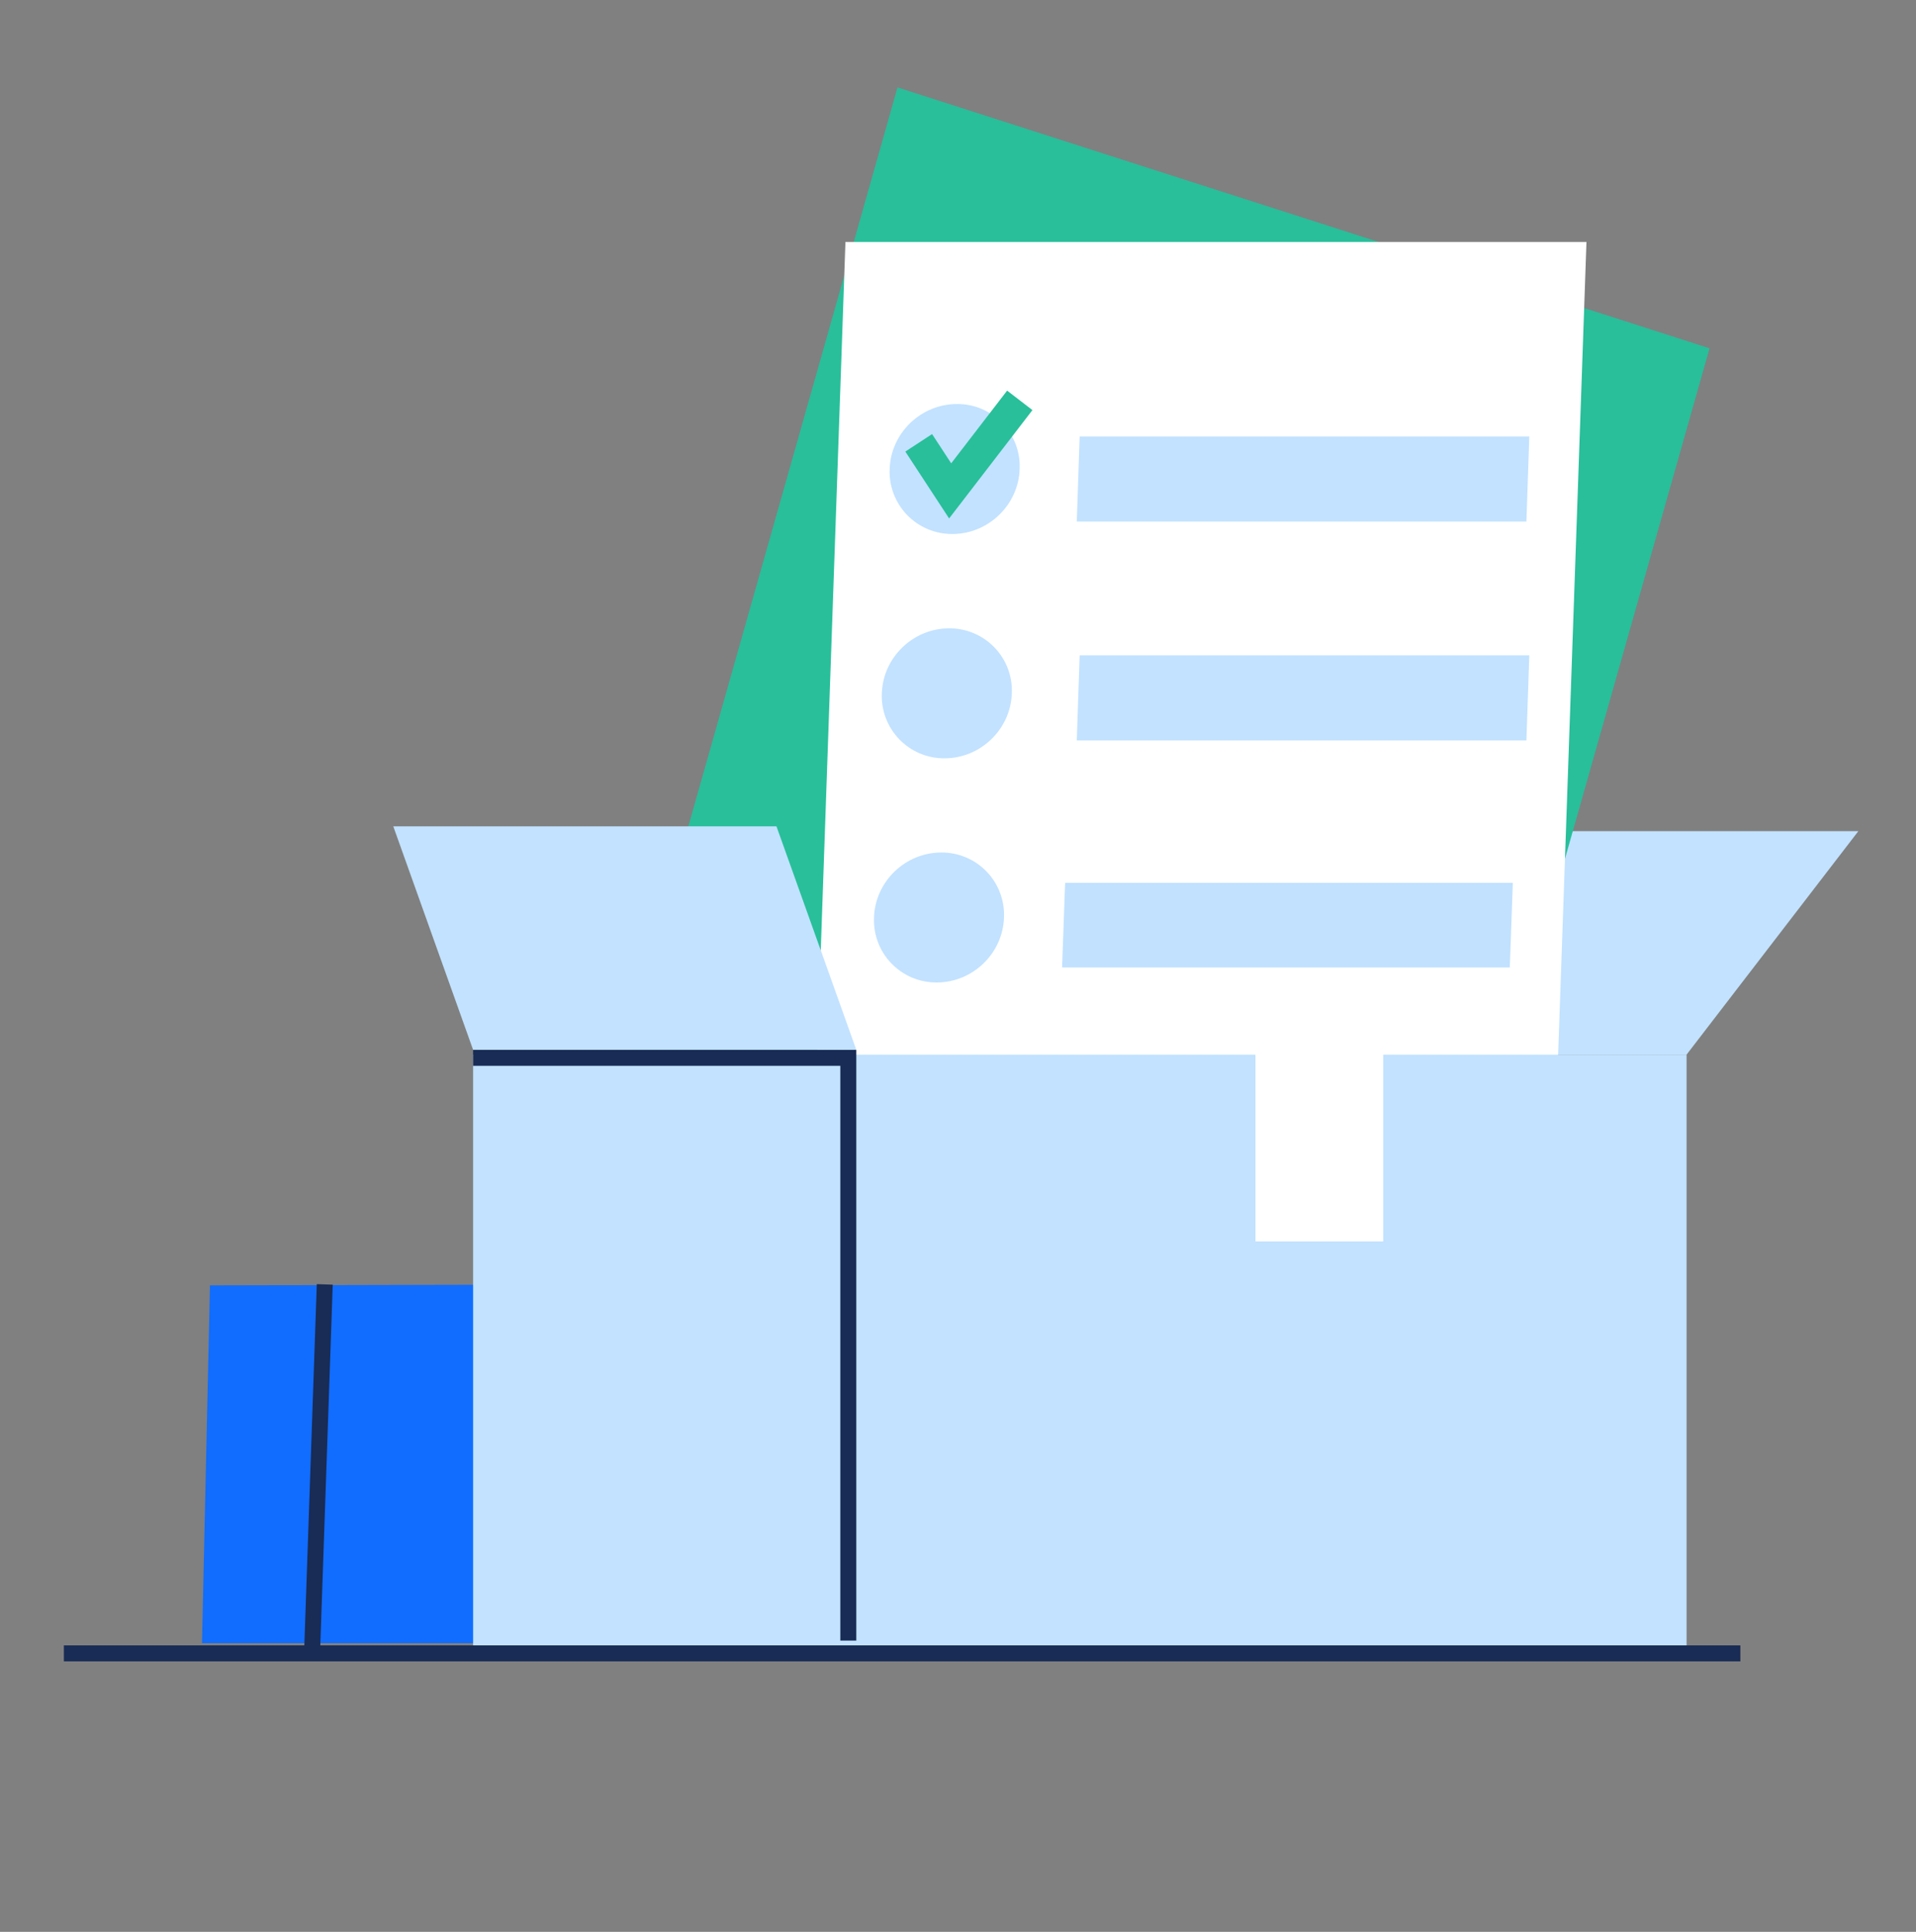 <svg width="120" height="121" viewBox="0 0 120 121" fill="none" xmlns="http://www.w3.org/2000/svg">
<rect x="0" y="0" width="120" height="121" fill="#808080" stroke="none"/>
<g id="Frame" clip-path="url(#clip0_404_23100)">
<g id="Clip path group">
<mask id="mask0_404_23100" style="mask-type:luminance" maskUnits="userSpaceOnUse" x="0" y="0" width="120" height="121">
<g id="not-available_svg__a">
<path id="Vector" d="M0 0.056H120V120.056H0V0.056Z" fill="white"/>
</g>
</mask>
<g mask="url(#mask0_404_23100)">
<g id="Group">
<path id="Vector_2" d="M105.631 66.056H81.631L86.631 52.056H116.391L105.631 66.056Z" fill="#C2E2FF"/>
<path id="Vector_3" d="M38.54 102.916H12.65L13.15 80.506L39.32 80.446L38.54 102.916Z" fill="#116DFF"/>
<path id="Vector_4" d="M39.18 65.606L90.04 81.946L107.07 21.816L56.21 5.476L39.19 65.606H39.18Z" fill="#28BF9A"/>
<path id="Vector_5" d="M97.471 69.396H51.06L52.95 15.156H99.361L97.471 69.396Z" fill="white"/>
<path id="Vector_6" d="M95.6 32.666H67.44L67.62 27.336H95.78L95.6 32.666ZM95.6 46.376H67.44L67.62 41.046H95.78L95.6 46.376ZM59.65 33.446C61.9 33.446 63.79 31.626 63.86 29.376C63.883 28.847 63.798 28.319 63.611 27.824C63.423 27.329 63.137 26.878 62.769 26.497C62.401 26.116 61.96 25.814 61.472 25.609C60.984 25.404 60.459 25.301 59.93 25.306C57.68 25.306 55.79 27.126 55.72 29.376C55.697 29.904 55.782 30.432 55.97 30.927C56.157 31.422 56.444 31.874 56.811 32.255C57.179 32.635 57.62 32.937 58.108 33.142C58.596 33.347 59.121 33.45 59.65 33.446ZM59.16 47.496C61.41 47.496 63.3 45.676 63.37 43.426C63.393 42.897 63.308 42.369 63.121 41.874C62.933 41.379 62.647 40.928 62.279 40.547C61.911 40.166 61.47 39.864 60.982 39.659C60.494 39.455 59.969 39.351 59.44 39.356C57.19 39.356 55.3 41.176 55.23 43.426C55.207 43.954 55.292 44.482 55.48 44.977C55.667 45.472 55.954 45.924 56.321 46.304C56.689 46.685 57.13 46.987 57.618 47.192C58.106 47.397 58.631 47.5 59.16 47.496Z" fill="#C2E2FF"/>
<path id="Vector_7" d="M94.559 60.596H66.519L66.71 55.296H94.749L94.559 60.596Z" fill="#C1E1FF"/>
<path id="Vector_8" d="M58.67 61.536C60.92 61.536 62.81 59.716 62.88 57.466C62.903 56.937 62.818 56.409 62.63 55.914C62.443 55.419 62.157 54.968 61.789 54.587C61.421 54.206 60.98 53.904 60.492 53.699C60.004 53.495 59.479 53.391 58.95 53.396C56.7 53.396 54.81 55.216 54.74 57.466C54.717 57.994 54.802 58.522 54.989 59.017C55.177 59.512 55.463 59.964 55.831 60.344C56.199 60.725 56.64 61.027 57.128 61.232C57.616 61.437 58.141 61.54 58.67 61.536Z" fill="#C2E2FF"/>
<path id="Vector_9" d="M57.539 27.736L59.509 30.746L63.869 25.076" stroke="#28BF9A" stroke-width="2" stroke-miterlimit="10"/>
<path id="Vector_10" d="M105.631 66.056H29.631V103.756H105.631V66.056ZM53.631 65.756H29.631L24.631 51.756H48.631L53.631 65.756Z" fill="#C2E2FF"/>
<path id="Vector_11" d="M86.631 65.756H78.631V77.756H86.631V65.756Z" fill="white"/>
<path id="Vector_12" d="M29.63 66.256H53.63M4 103.556H109M53.13 66.756V102.756M20.34 80.446L19.55 103.366" stroke="#192C55" stroke-miterlimit="10"/>
</g>
</g>
</g>
</g>
<defs>
<clipPath id="clip0_404_23100">
<rect width="120" height="120" fill="white" transform="translate(0 0.056)"/>
</clipPath>
</defs>
</svg>
